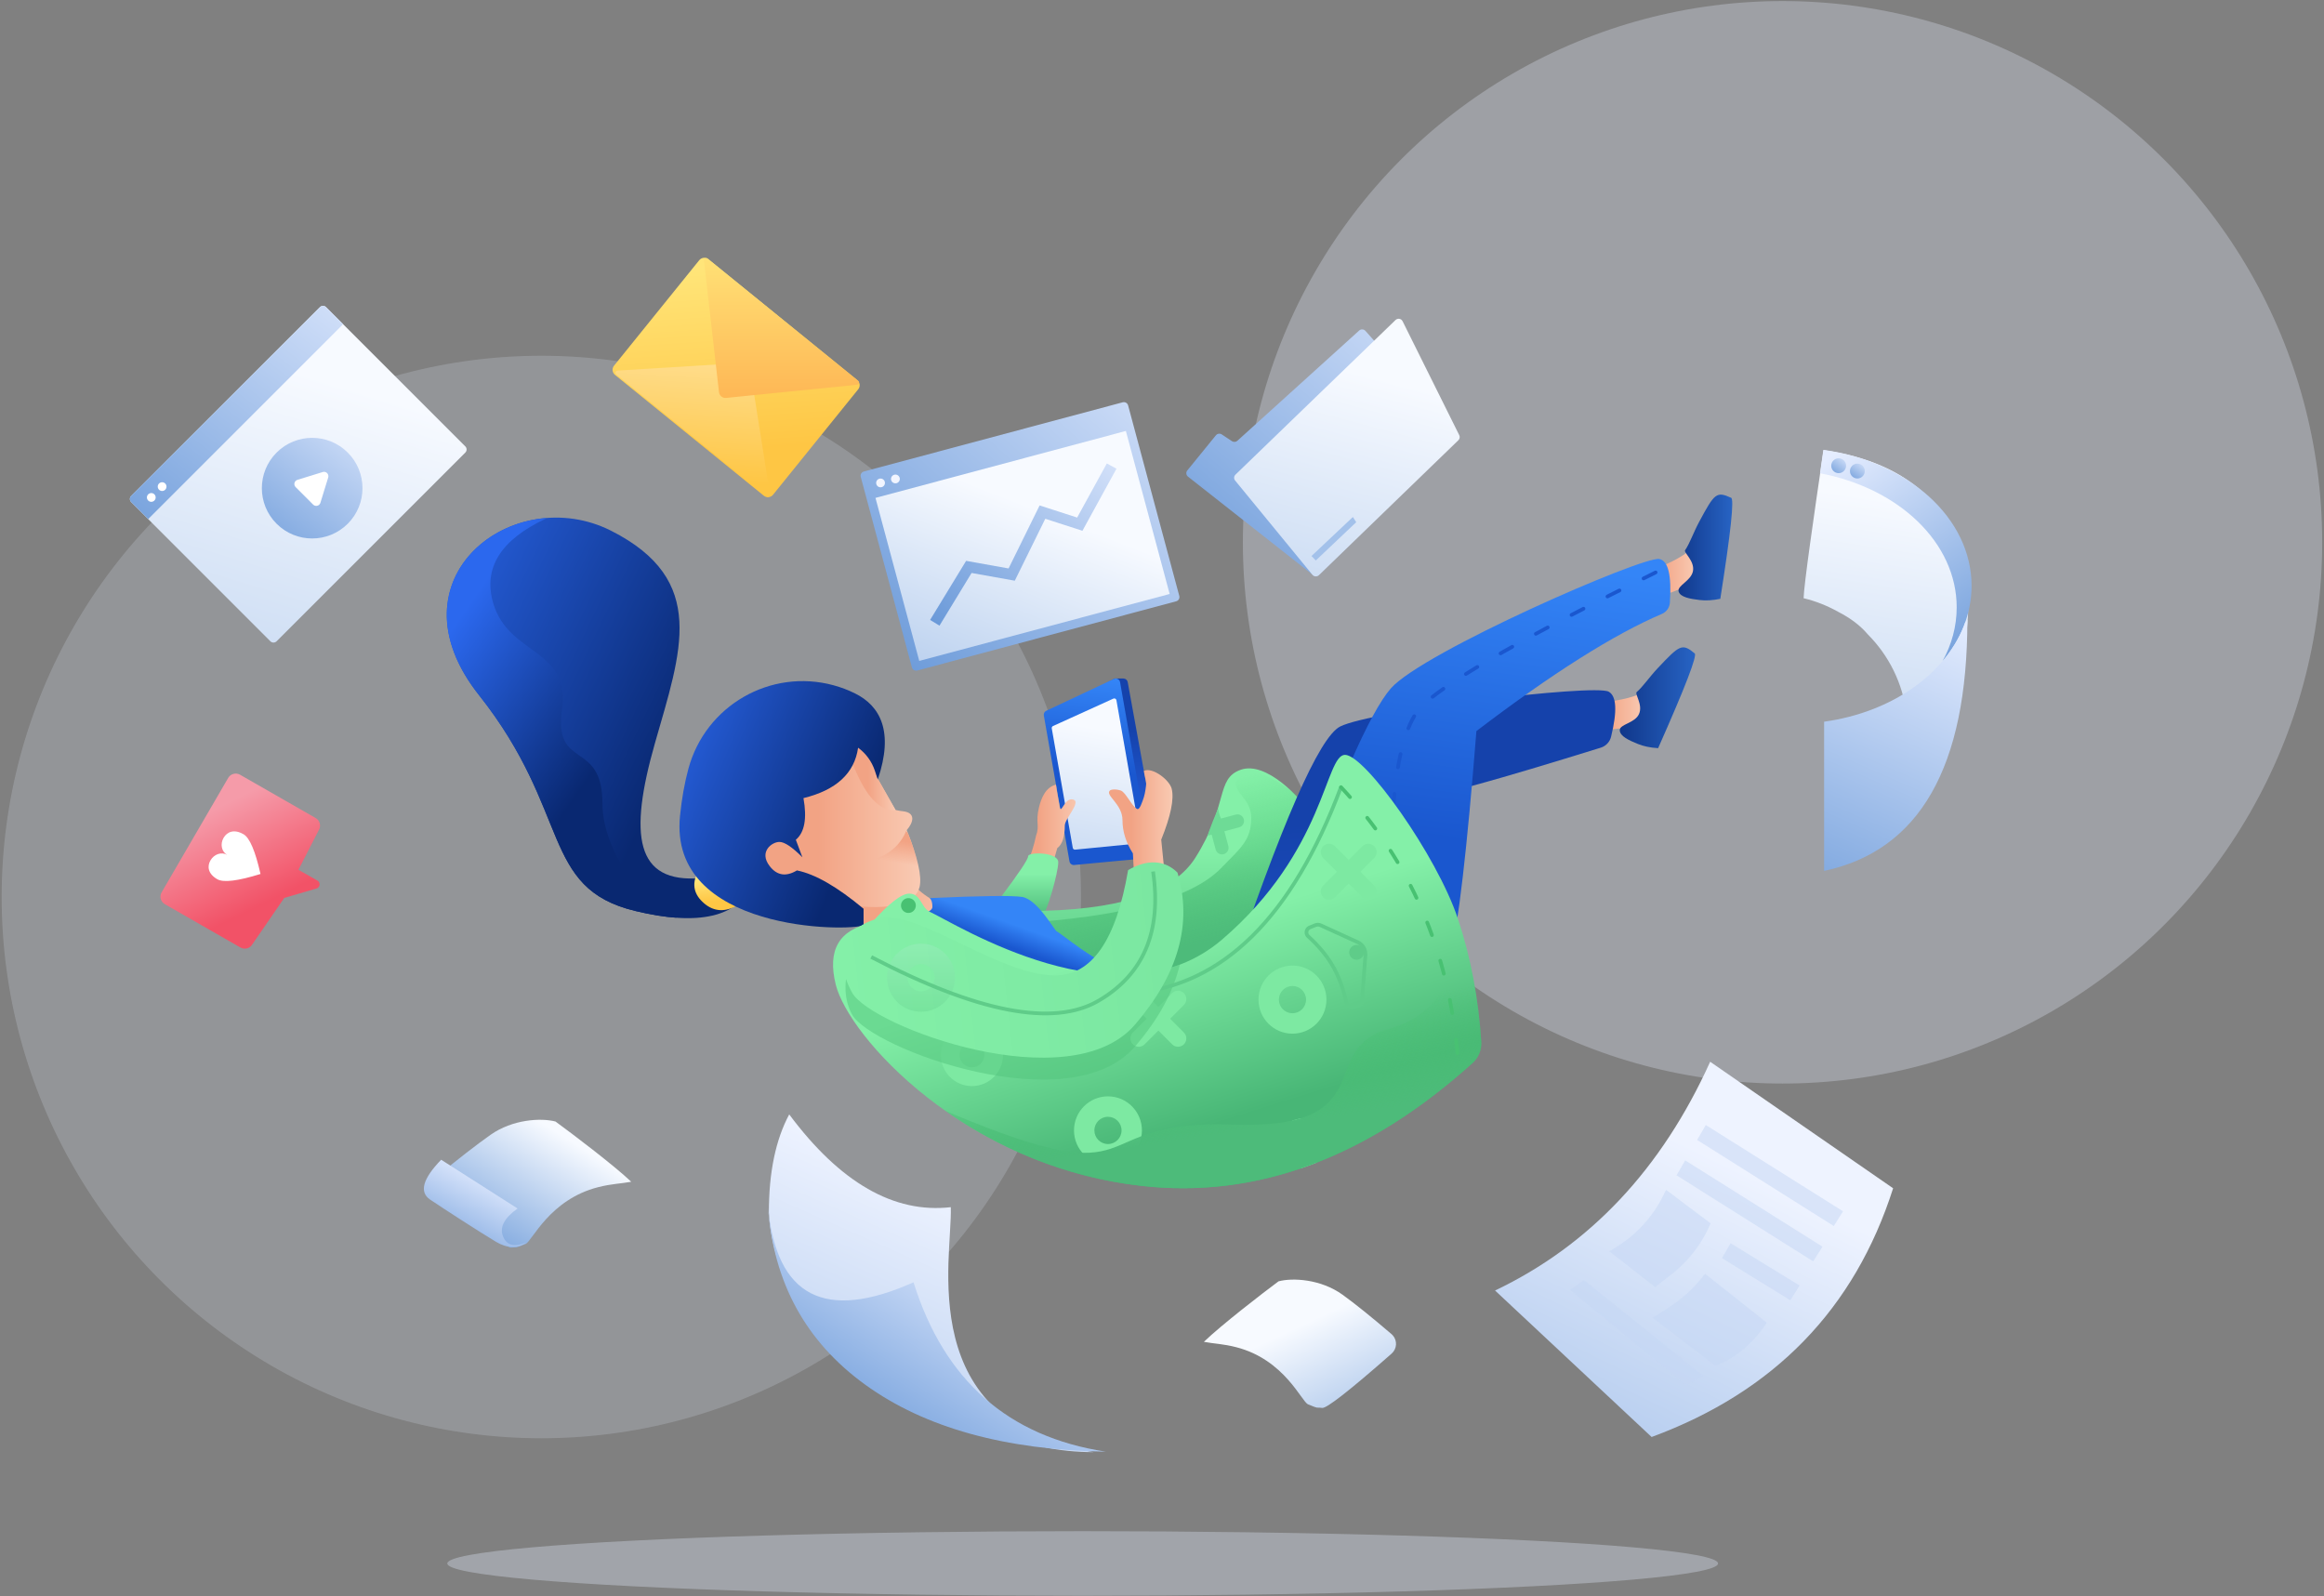 <?xml version="1.0" encoding="UTF-8"?>
<svg width="313px" height="215px" viewBox="0 0 313 215" version="1.1" xmlns="http://www.w3.org/2000/svg" xmlns:xlink="http://www.w3.org/1999/xlink">
    <rect x="0" y="0" width="313" height="215" fill="#808080" stroke="none"/>
    <!-- Generator: Sketch 59.1 (86144) - https://sketch.com -->
    <title>Illustration</title>
    <desc>Created with Sketch.</desc>
    <defs>
        <linearGradient x1="50%" y1="19.686%" x2="-33.812%" y2="294.476%" id="linearGradient-1">
            <stop stop-color="#F7FAFF" offset="0%"></stop>
            <stop stop-color="#6B9AD9" offset="100%"></stop>
        </linearGradient>
        <linearGradient x1="140.584%" y1="-6.483%" x2="25.163%" y2="143.48%" id="linearGradient-2">
            <stop stop-color="#E5EDFF" offset="0%"></stop>
            <stop stop-color="#6B9AD9" offset="100%"></stop>
        </linearGradient>
        <linearGradient x1="46.522%" y1="15.16%" x2="71.556%" y2="70.686%" id="linearGradient-3">
            <stop stop-color="#F59BA9" offset="0%"></stop>
            <stop stop-color="#F25267" offset="100%"></stop>
        </linearGradient>
        <linearGradient x1="69.094%" y1="17.741%" x2="0%" y2="93.493%" id="linearGradient-4">
            <stop stop-color="#F7FAFF" offset="0%"></stop>
            <stop stop-color="#6B9AD9" offset="100%"></stop>
        </linearGradient>
        <linearGradient x1="84.355%" y1="24.465%" x2="25.163%" y2="117.558%" id="linearGradient-5">
            <stop stop-color="#E5EDFF" offset="0%"></stop>
            <stop stop-color="#6B9AD9" offset="100%"></stop>
        </linearGradient>
        <linearGradient x1="50%" y1="36.472%" x2="-33.812%" y2="159.101%" id="linearGradient-6">
            <stop stop-color="#F7FAFF" offset="0%"></stop>
            <stop stop-color="#6B9AD9" offset="100%"></stop>
        </linearGradient>
        <linearGradient x1="50%" y1="23.058%" x2="-33.859%" y2="185.713%" id="linearGradient-7">
            <stop stop-color="#EEF3FF" offset="0%"></stop>
            <stop stop-color="#6B9AD9" offset="100%"></stop>
        </linearGradient>
        <linearGradient x1="50%" y1="19.686%" x2="-27.573%" y2="202.699%" id="linearGradient-8">
            <stop stop-color="#EEF3FF" offset="0%"></stop>
            <stop stop-color="#6B9AD9" offset="100%"></stop>
        </linearGradient>
        <linearGradient x1="84.355%" y1="31.501%" x2="25.163%" y2="98.942%" id="linearGradient-9">
            <stop stop-color="#E5EDFF" offset="0%"></stop>
            <stop stop-color="#6B9AD9" offset="100%"></stop>
        </linearGradient>
        <linearGradient x1="50%" y1="19.686%" x2="17.407%" y2="294.476%" id="linearGradient-10">
            <stop stop-color="#F7FAFF" offset="0%"></stop>
            <stop stop-color="#6B9AD9" offset="100%"></stop>
        </linearGradient>
        <linearGradient x1="33.018%" y1="-9.919%" x2="92.365%" y2="110.02%" id="linearGradient-11">
            <stop stop-color="#E5EDFF" offset="0%"></stop>
            <stop stop-color="#6B9AD9" offset="100%"></stop>
        </linearGradient>
        <linearGradient x1="140.229%" y1="-6.483%" x2="25.261%" y2="143.48%" id="linearGradient-12">
            <stop stop-color="#E5EDFF" offset="0%"></stop>
            <stop stop-color="#6B9AD9" offset="100%"></stop>
        </linearGradient>
        <linearGradient x1="79.498%" y1="-6.483%" x2="41.912%" y2="143.48%" id="linearGradient-13">
            <stop stop-color="#E5EDFF" offset="0%"></stop>
            <stop stop-color="#6B9AD9" offset="100%"></stop>
        </linearGradient>
        <linearGradient x1="50%" y1="3.057%" x2="55.252%" y2="79.712%" id="linearGradient-14">
            <stop stop-color="#FFE579" offset="0%"></stop>
            <stop stop-color="#FEC644" offset="100%"></stop>
        </linearGradient>
        <linearGradient x1="61.039%" y1="-64.998%" x2="50%" y2="87.588%" id="linearGradient-15">
            <stop stop-color="#FFEDBF" offset="0%"></stop>
            <stop stop-color="#FEC644" offset="100%"></stop>
        </linearGradient>
        <linearGradient x1="50%" y1="-10.877%" x2="50%" y2="100%" id="linearGradient-16">
            <stop stop-color="#FFE579" offset="0%"></stop>
            <stop stop-color="#FEB755" offset="100%"></stop>
        </linearGradient>
        <linearGradient x1="140.584%" y1="3.449%" x2="25.163%" y2="127.043%" id="linearGradient-17">
            <stop stop-color="#E5EDFF" offset="0%"></stop>
            <stop stop-color="#6B9AD9" offset="100%"></stop>
        </linearGradient>
        <linearGradient x1="50%" y1="19.686%" x2="-14.256%" y2="294.476%" id="linearGradient-18">
            <stop stop-color="#F7FAFF" offset="0%"></stop>
            <stop stop-color="#6B9AD9" offset="100%"></stop>
        </linearGradient>
        <linearGradient x1="50%" y1="27.773%" x2="51.779%" y2="103.623%" id="linearGradient-19">
            <stop stop-color="#1542AB" offset="0%"></stop>
            <stop stop-color="#2B68EE" offset="100%"></stop>
        </linearGradient>
        <linearGradient x1="53.494%" y1="0%" x2="50.678%" y2="50%" id="linearGradient-20">
            <stop stop-color="#3485F7" offset="0%"></stop>
            <stop stop-color="#1A57CF" offset="100%"></stop>
        </linearGradient>
        <linearGradient x1="50%" y1="19.686%" x2="20.694%" y2="294.476%" id="linearGradient-21">
            <stop stop-color="#F7FAFF" offset="0%"></stop>
            <stop stop-color="#6B9AD9" offset="100%"></stop>
        </linearGradient>
        <linearGradient x1="107.254%" y1="-120.462%" x2="38.27%" y2="-120.462%" id="linearGradient-22">
            <stop stop-color="#FAD0BA" offset="0%"></stop>
            <stop stop-color="#F2A384" offset="100%"></stop>
        </linearGradient>
        <linearGradient x1="50%" y1="32.119%" x2="50%" y2="100%" id="linearGradient-23">
            <stop stop-color="#84F0A8" offset="0%"></stop>
            <stop stop-color="#48B676" offset="100%"></stop>
        </linearGradient>
        <linearGradient x1="50%" y1="32.119%" x2="50%" y2="100%" id="linearGradient-24">
            <stop stop-color="#84F0A8" offset="0%"></stop>
            <stop stop-color="#48B676" offset="100%"></stop>
        </linearGradient>
        <linearGradient x1="50%" y1="9.594%" x2="60.668%" y2="52.891%" id="linearGradient-25">
            <stop stop-color="#46C36F" stop-opacity="0" offset="0%"></stop>
            <stop stop-color="#4DBB7A" offset="100%"></stop>
        </linearGradient>
        <linearGradient x1="107.254%" y1="-120.462%" x2="38.27%" y2="-120.462%" id="linearGradient-26">
            <stop stop-color="#FAD0BA" offset="0%"></stop>
            <stop stop-color="#F2A384" offset="100%"></stop>
        </linearGradient>
        <linearGradient x1="107.254%" y1="-120.462%" x2="38.27%" y2="-120.462%" id="linearGradient-27">
            <stop stop-color="#FAD0BA" offset="0%"></stop>
            <stop stop-color="#F2A384" offset="100%"></stop>
        </linearGradient>
        <linearGradient x1="107.254%" y1="-120.462%" x2="38.27%" y2="-120.462%" id="linearGradient-28">
            <stop stop-color="#FAD0BA" offset="0%"></stop>
            <stop stop-color="#F2A384" offset="100%"></stop>
        </linearGradient>
        <linearGradient x1="74.912%" y1="68.312%" x2="-1.58%" y2="23.909%" id="linearGradient-29">
            <stop stop-color="#092871" offset="0%"></stop>
            <stop stop-color="#2B68EE" offset="100%"></stop>
        </linearGradient>
        <linearGradient x1="50%" y1="14.728%" x2="55.252%" y2="72.325%" id="linearGradient-30">
            <stop stop-color="#FFE579" offset="0%"></stop>
            <stop stop-color="#FEC644" offset="100%"></stop>
        </linearGradient>
        <linearGradient x1="79.574%" y1="68.312%" x2="-11.231%" y2="23.909%" id="linearGradient-31">
            <stop stop-color="#092871" offset="0%"></stop>
            <stop stop-color="#2B68EE" offset="100%"></stop>
        </linearGradient>
        <linearGradient x1="64.088%" y1="68.312%" x2="20.832%" y2="23.909%" id="linearGradient-32">
            <stop stop-color="#092871" offset="0%"></stop>
            <stop stop-color="#2B68EE" offset="100%"></stop>
        </linearGradient>
        <linearGradient x1="86.23%" y1="41.55%" x2="92.496%" y2="14.979%" id="linearGradient-33">
            <stop stop-color="#F1A385" stop-opacity="0" offset="0%"></stop>
            <stop stop-color="#F2A384" offset="100%"></stop>
        </linearGradient>
        <linearGradient x1="60.731%" y1="38.05%" x2="52.081%" y2="50%" id="linearGradient-34">
            <stop stop-color="#3485F7" offset="0%"></stop>
            <stop stop-color="#1A57CF" offset="100%"></stop>
        </linearGradient>
        <linearGradient x1="107.254%" y1="-120.462%" x2="38.27%" y2="-120.462%" id="linearGradient-35">
            <stop stop-color="#FAD0BA" offset="0%"></stop>
            <stop stop-color="#F2A384" offset="100%"></stop>
        </linearGradient>
        <linearGradient x1="100%" y1="50%" x2="0%" y2="50%" id="linearGradient-36">
            <stop stop-color="#2865C6" offset="0%"></stop>
            <stop stop-color="#10378A" offset="100%"></stop>
        </linearGradient>
        <linearGradient x1="50%" y1="27.773%" x2="55.005%" y2="103.623%" id="linearGradient-37">
            <stop stop-color="#1542AB" offset="0%"></stop>
            <stop stop-color="#2B68EE" offset="100%"></stop>
        </linearGradient>
        <linearGradient x1="107.254%" y1="-120.462%" x2="38.27%" y2="-120.462%" id="linearGradient-38">
            <stop stop-color="#FAD0BA" offset="0%"></stop>
            <stop stop-color="#F2A384" offset="100%"></stop>
        </linearGradient>
        <linearGradient x1="56.058%" y1="0%" x2="51.175%" y2="50%" id="linearGradient-39">
            <stop stop-color="#3485F7" offset="0%"></stop>
            <stop stop-color="#1A57CF" offset="100%"></stop>
        </linearGradient>
        <linearGradient x1="100%" y1="50%" x2="0%" y2="50%" id="linearGradient-40">
            <stop stop-color="#2865C6" offset="0%"></stop>
            <stop stop-color="#10378A" offset="100%"></stop>
        </linearGradient>
        <linearGradient x1="50%" y1="42.008%" x2="67.286%" y2="79.489%" id="linearGradient-41">
            <stop stop-color="#84F0A8" offset="0%"></stop>
            <stop stop-color="#48B676" offset="100%"></stop>
        </linearGradient>
        <linearGradient x1="50%" y1="38.268%" x2="60.514%" y2="74.082%" id="linearGradient-42">
            <stop stop-color="#46C36F" stop-opacity="0" offset="0%"></stop>
            <stop stop-color="#4DBB7A" offset="100%"></stop>
        </linearGradient>
        <linearGradient x1="107.254%" y1="-120.462%" x2="38.27%" y2="-120.462%" id="linearGradient-43">
            <stop stop-color="#FAD0BA" offset="0%"></stop>
            <stop stop-color="#F2A384" offset="100%"></stop>
        </linearGradient>
        <linearGradient x1="93.673%" y1="46.682%" x2="1.757%" y2="53.42%" id="linearGradient-44">
            <stop stop-color="#7BE7A1" offset="0%"></stop>
            <stop stop-color="#84F0A8" offset="100%"></stop>
        </linearGradient>
        <linearGradient x1="50%" y1="0%" x2="50%" y2="100%" id="linearGradient-45">
            <stop stop-color="#A0ECC3" offset="0%"></stop>
            <stop stop-color="#67D490" offset="100%"></stop>
        </linearGradient>
        <linearGradient x1="140.584%" y1="9.934%" x2="25.163%" y2="116.309%" id="linearGradient-46">
            <stop stop-color="#E5EDFF" offset="0%"></stop>
            <stop stop-color="#6B9AD9" offset="100%"></stop>
        </linearGradient>
        <linearGradient x1="50%" y1="31.474%" x2="-33.812%" y2="199.412%" id="linearGradient-47">
            <stop stop-color="#F7FAFF" offset="0%"></stop>
            <stop stop-color="#6B9AD9" offset="100%"></stop>
        </linearGradient>
        <linearGradient x1="140.584%" y1="7.21%" x2="25.163%" y2="120.818%" id="linearGradient-48">
            <stop stop-color="#E5EDFF" offset="0%"></stop>
            <stop stop-color="#6B9AD9" offset="100%"></stop>
        </linearGradient>
    </defs>
    <g id="Desktop" stroke="none" stroke-width="1" fill="none" fill-rule="evenodd">
        <g id="48---Design-Styleguide" transform="translate(-565, -2721)">
            <g id="#Illustration" transform="translate(473, 1790)">
                <g id="Item" transform="translate(0, 884)">
                    <g id="Illustration" transform="translate(92, 47)">
                        <g id="Background" fill="#E2EBFC">
                            <ellipse opacity="0.3" cx="240.075" cy="73.044" rx="72.683" ry="72.902"></ellipse>
                            <ellipse opacity="0.2" cx="72.906" cy="120.82" rx="72.683" ry="72.902"></ellipse>
                        </g>
                        <g id="Shadow" transform="translate(60.168, 206.238)" fill="#E2EBFC" opacity="0.34">
                            <ellipse cx="85.65" cy="4.349" rx="85.574" ry="4.349"></ellipse>
                        </g>
                        <g id="Video" transform="translate(17.398, 40.958)" fill-rule="nonzero">
                            <path d="M0.269,25.835 L25.687,0.417 C25.917,0.187 26.291,0.187 26.521,0.417 L45.272,19.168 C45.502,19.398 45.502,19.771 45.272,20.001 L19.854,45.419 C19.624,45.649 19.25,45.649 19.02,45.419 L0.269,26.668 C0.039,26.438 0.039,26.065 0.269,25.835 Z" id="Video-bas" fill="url(#linearGradient-1)"></path>
                            <path d="M29.437,29.585 C26.791,32.231 22.5,32.231 19.854,29.585 C17.207,26.938 17.207,22.647 19.854,20.001 C22.5,17.354 26.791,17.354 29.437,20.001 C32.084,22.647 32.084,26.938 29.437,29.585 Z" id="Video-bas" fill="url(#linearGradient-2)"></path>
                            <path d="M22.663,23.671 L26.068,22.621 C26.379,22.525 26.709,22.7 26.805,23.011 C26.84,23.124 26.84,23.245 26.805,23.358 L25.755,26.763 C25.659,27.074 25.329,27.248 25.018,27.152 C24.926,27.124 24.843,27.074 24.775,27.006 L22.42,24.651 C22.19,24.421 22.19,24.048 22.42,23.818 C22.488,23.75 22.572,23.7 22.663,23.671 Z" id="Video-bas" fill="#FFFFFF"></path>
                            <path d="M0.269,25.835 L25.687,0.417 C25.917,0.187 26.291,0.187 26.521,0.417 L28.812,2.708 L2.561,28.96 L0.269,26.668 C0.039,26.438 0.039,26.065 0.269,25.835 Z" id="Video-bas" fill="url(#linearGradient-2)"></path>
                            <path d="M3.395,26.46 C3.164,26.69 2.791,26.69 2.561,26.46 C2.331,26.229 2.331,25.856 2.561,25.626 C2.791,25.396 3.164,25.396 3.395,25.626 C3.625,25.856 3.625,26.229 3.395,26.46 Z" id="Video-bas" fill="#FFFFFF"></path>
                            <path d="M4.853,25.001 C4.623,25.231 4.25,25.231 4.02,25.001 C3.789,24.771 3.789,24.398 4.02,24.168 C4.25,23.938 4.623,23.938 4.853,24.168 C5.083,24.398 5.083,24.771 4.853,25.001 Z" id="Video-bas" fill="#FFFFFF"></path>
                        </g>
                        <g id="Like" transform="translate(21.385, 104.025)" fill-rule="nonzero">
                            <path d="M9.347,0.754 C9.672,0.196 10.391,0.005 10.953,0.327 L21.133,6.162 C21.695,6.484 21.888,7.198 21.564,7.756 L18.809,13.128 L21.367,14.582 C21.506,14.662 21.607,14.795 21.644,14.951 C21.72,15.264 21.526,15.579 21.21,15.655 L16.898,16.921 L12.6,23.168 C12.275,23.726 11.557,23.917 10.994,23.595 L0.814,17.76 C0.252,17.438 0.059,16.724 0.384,16.166 L9.347,0.754 Z" id="like-base" fill="url(#linearGradient-3)"></path>
                            <path d="M9.197,11.111 C8.451,10.684 8.241,9.658 8.728,8.821 C9.215,7.984 10.168,7.625 11.41,8.337 C12.239,8.812 13.002,10.597 13.7,13.692 C10.651,14.639 8.712,14.876 7.884,14.401 C6.641,13.689 6.477,12.69 6.964,11.853 C7.451,11.016 8.451,10.684 9.197,11.111 Z" id="like-base" fill="#FFFFFF"></path>
                        </g>
                        <g id="Papper" transform="translate(56.906, 150.782)" fill-rule="nonzero">
                            <path d="M2.127,7.527 C4.828,5.295 7.169,3.477 9.151,2.075 C12.123,-0.029 15.981,-0.232 17.91,0.279 C20.083,1.86 25.766,6.168 28.109,8.39 C26.727,8.652 25.5,8.652 23.668,9.116 C17.082,10.787 14.755,16.417 13.876,16.773 C12.235,17.436 12.929,17.131 11.939,17.258 C11.278,17.343 8.008,14.099 2.127,7.527 Z" id="Papper-base" fill="url(#linearGradient-4)"></path>
                            <path d="M2.511,5.425 C0.024,7.992 -0.471,9.783 1.026,10.796 C2.637,11.886 7.609,15.112 9.901,16.483 C11.382,17.369 12.748,17.4 14,16.575 C12.367,17.239 11.312,16.958 10.836,15.732 C10.36,14.507 11.016,13.261 12.803,11.994 L2.511,5.425 Z" id="Papper-base" fill="url(#linearGradient-5)"></path>
                        </g>
                        <g id="Papper" transform="translate(175.115, 181.167) scale(-1, 1) rotate(-360) translate(-175.115, -181.167) translate(162.115, 172.167)" fill="url(#linearGradient-6)" fill-rule="nonzero">
                            <path d="M0.709,7.521 C3.443,5.185 5.638,3.419 7.295,2.224 C10.223,0.112 14.025,-0.092 15.925,0.421 C18.067,2.009 23.666,6.334 25.974,8.566 C24.613,8.828 23.404,8.828 21.598,9.295 C15.109,10.972 12.817,16.626 11.95,16.983 C10.333,17.649 11.018,17.343 10.042,17.47 C9.442,17.548 6.325,15.109 0.69,10.153 C-0.038,9.513 -0.105,8.409 0.539,7.687 C0.592,7.628 0.648,7.572 0.709,7.521 Z" id="Papper-base"></path>
                        </g>
                        <g id="File" transform="translate(201.163, 142.808)" fill-rule="nonzero">
                            <path d="M53.806,17.242 L29.164,0.201 C22.629,14.646 12.972,24.916 0.194,31.014 L21.28,50.744 C37.777,44.663 48.619,33.495 53.806,17.242 Z" id="File-base" fill="url(#linearGradient-7)"></path>
                            <polygon id="File-base" fill="#C5D7F3" style="mix-blend-mode: multiply;" opacity="0.517" points="12.177 29.625 10.255 30.911 25.928 43.782 28.274 42.535"></polygon>
                            <polygon id="File-base" fill="#C5D7F3" style="mix-blend-mode: multiply;" opacity="0.517" points="28.577 8.723 47.067 20.346 45.814 22.328 27.407 10.734"></polygon>
                            <polygon id="File-base" fill="#C5D7F3" style="mix-blend-mode: multiply;" opacity="0.517" points="25.803 13.486 44.293 25.109 43.04 27.091 24.633 15.497"></polygon>
                            <polygon id="File-base" fill="#C5D7F3" style="mix-blend-mode: multiply;" opacity="0.517" points="31.918 24.641 41.21 30.345 39.957 32.327 30.748 26.651"></polygon>
                            <path d="M23.222,17.456 L29.228,21.967 C29.07,22.348 28.864,22.782 28.61,23.268 C27.45,25.489 25.813,27.428 23.816,28.944 C23.003,29.561 22.319,30.099 21.765,30.558 L15.586,25.732 C15.887,25.553 16.222,25.349 16.589,25.121 C19.163,23.519 21.263,21.258 22.67,18.573 C22.882,18.17 23.065,17.797 23.222,17.456 Z" id="File-base" fill="#C5D7F3" style="mix-blend-mode: multiply;" opacity="0.517"></path>
                            <path d="M28.477,28.754 L36.8,35.351 C35.841,36.78 34.77,37.988 33.587,38.974 C32.404,39.96 31.156,40.684 29.846,41.146 L21.404,34.676 C23.183,33.626 24.587,32.665 25.617,31.794 C26.647,30.923 27.6,29.91 28.477,28.754 Z" id="File-base" fill="#C5D7F3" style="mix-blend-mode: multiply;" opacity="0.517"></path>
                        </g>
                        <g id="Papper" transform="translate(103.3, 150.057)" fill-rule="nonzero">
                            <path d="M0.252,13.259 C0.252,7.857 1.166,3.452 2.993,0.044 C9.851,9.247 17.105,13.412 24.755,12.541 C24.99,19.432 19.67,41.538 44.002,45.533 C39.245,45.533 34.979,44.605 31.207,42.75 C19.163,37.605 11.09,32.927 6.989,28.713 C2.888,24.5 0.642,19.348 0.252,13.259 Z" id="Papper-base" fill="url(#linearGradient-8)"></path>
                            <path d="M0.146,12.553 C1.29,24.613 7.821,27.981 19.737,22.657 C23.857,35.859 32.491,43.464 45.64,45.471 C32.034,45.247 21.231,42.24 13.229,36.45 C5.227,30.661 0.867,22.695 0.146,12.553 Z" id="Papper-base" fill="url(#linearGradient-9)"></path>
                        </g>
                        <g id="Window-Tab" transform="translate(242.846, 60.53)">
                            <path d="M13.926,35.65 C13.425,31.481 11.527,27.743 8.716,24.919 C7.73,23.752 6.402,22.73 4.705,21.868 C3.267,21.06 1.71,20.44 0.066,20.043 C0.122,18.168 1.413,9.164 2.753,0.1 C27.285,3.571 22.423,26.698 20.582,30.229 C19.757,31.813 17.538,33.62 13.926,35.65 L13.926,35.65 Z" id="Window-base" fill="url(#linearGradient-10)" fill-rule="nonzero"></path>
                            <path d="M2.729,0.066 C14.07,1.594 22.688,9.211 22.688,18.378 C22.688,22.118 21.254,25.6 18.785,28.516 C20.008,26.291 20.684,23.845 20.684,21.277 C20.684,12.533 12.842,5.199 2.276,3.215 L2.729,0.066 Z" id="Window-base" fill="url(#linearGradient-11)"></path>
                            <ellipse id="Window-base" fill="url(#linearGradient-12)" fill-rule="nonzero" cx="4.789" cy="2.2" rx="1" ry="1"></ellipse>
                            <ellipse id="Window-base" fill="url(#linearGradient-12)" fill-rule="nonzero" cx="7.308" cy="2.917" rx="1" ry="1"></ellipse>
                            <path d="M2.828,36.676 C12.02,35.407 19.407,30.135 21.837,23.288 C22.019,23.075 22.118,22.959 22.122,22.963 C22.122,42.765 15.691,54.035 2.828,56.773 L2.828,36.676 L2.828,36.676 Z" id="Window-base" fill="url(#linearGradient-13)" fill-rule="nonzero"></path>
                        </g>
                        <g id="message" transform="translate(82.278, 34.433)" fill-rule="nonzero">
                            <path d="M13.133,0.485 L33.179,16.76 C33.556,17.067 33.614,17.622 33.309,18 L21.834,32.208 C21.528,32.586 20.974,32.644 20.597,32.338 L0.551,16.063 C0.174,15.756 0.115,15.201 0.421,14.823 L11.896,0.615 C12.201,0.237 12.755,0.179 13.133,0.485 Z" id="message-base" fill="url(#linearGradient-14)"></path>
                            <path d="M0.717,16.006 C0.653,15.954 0.614,15.877 0.609,15.795 C0.599,15.633 0.722,15.494 0.884,15.484 L17.816,14.449 C18.268,14.421 18.667,14.742 18.738,15.191 L21.424,32.158 C21.437,32.241 21.415,32.325 21.363,32.389 C21.261,32.516 21.076,32.535 20.95,32.433 L0.717,16.006 Z" id="message-base" fill="url(#linearGradient-15)"></path>
                            <path d="M13.007,0.383 L33.308,16.866 C33.434,16.968 33.454,17.153 33.352,17.279 C33.303,17.34 33.231,17.379 33.153,17.387 L15.519,19.162 C15.04,19.211 14.612,18.865 14.557,18.386 L12.531,0.644 C12.512,0.483 12.628,0.338 12.789,0.319 C12.867,0.31 12.945,0.333 13.007,0.383 Z" id="message-base" fill="url(#linearGradient-16)"></path>
                        </g>
                        <g id="Folder" transform="translate(159.481, 42.77)" fill-rule="nonzero">
                            <path d="M0.516,21.426 C0.515,21.425 0.514,21.425 0.514,21.424 C0.259,21.221 0.218,20.852 0.423,20.6 L4.278,15.862 C4.471,15.625 4.815,15.574 5.07,15.743 L6.441,16.652 C6.668,16.803 6.97,16.781 7.171,16.598 L23.572,1.751 C23.575,1.749 23.578,1.746 23.581,1.743 C23.827,1.53 24.202,1.554 24.418,1.797 L36.735,15.681 C36.942,15.914 36.929,16.266 36.707,16.484 L18.152,34.646 C17.938,34.854 17.601,34.873 17.366,34.688 L0.516,21.426 Z" id="Folder-base" fill="url(#linearGradient-17)"></path>
                            <path d="M17.279,34.649 L6.865,21.951 C6.672,21.716 6.692,21.375 6.911,21.163 L28.474,0.332 C28.708,0.106 29.083,0.11 29.312,0.342 C29.356,0.386 29.392,0.437 29.42,0.492 L37.055,15.846 C37.168,16.073 37.121,16.346 36.938,16.523 L18.154,34.699 C17.92,34.925 17.545,34.921 17.316,34.69 C17.303,34.677 17.291,34.663 17.279,34.649 Z" id="Folder-base" fill="url(#linearGradient-18)"></path>
                            <polygon id="Folder-base" fill="#A3C1EA" points="17.729 32.724 17.154 32.119 22.726 26.866 23.178 27.565"></polygon>
                        </g>
                        <g id="Girl" transform="translate(59.805, 66.33)">
                            <g id="Ipad" transform="translate(80.632, 24.791)" fill-rule="nonzero">
                                <path d="M1.625,4.6 L9.704,0.27 L10.867,0.27 C11.152,0.27 11.395,0.474 11.446,0.754 L15.629,23.745 C15.688,24.066 15.476,24.373 15.156,24.432 C15.129,24.437 15.101,24.44 15.074,24.441 L5.386,24.827 C5.093,24.839 4.836,24.633 4.783,24.343 L1.323,5.226 C1.278,4.974 1.4,4.721 1.625,4.6 Z" id="Ipad-base" fill="url(#linearGradient-19)"></path>
                                <path d="M0.478,4.611 L9.585,0.327 C9.88,0.189 10.23,0.316 10.368,0.611 C10.39,0.658 10.406,0.708 10.415,0.759 L14.463,23.784 C14.519,24.105 14.306,24.411 13.986,24.467 C13.97,24.47 13.954,24.472 13.938,24.474 L4.238,25.387 C3.933,25.416 3.657,25.205 3.603,24.902 L0.148,5.248 C0.102,4.985 0.237,4.724 0.478,4.611 Z" id="Ipad-base" fill="url(#linearGradient-20)"></path>
                                <path d="M1.385,6.669 L9.514,2.977 C9.662,2.91 9.836,2.976 9.903,3.124 C9.913,3.147 9.92,3.17 9.925,3.195 L13.253,22.126 C13.282,22.287 13.175,22.44 13.015,22.468 C13.007,22.47 13,22.471 12.992,22.471 L4.364,23.321 C4.211,23.336 4.072,23.23 4.045,23.078 L1.216,6.989 C1.193,6.857 1.262,6.725 1.385,6.669 Z" id="Ipad-base" fill="url(#linearGradient-21)"></path>
                            </g>
                            <g id="Hand" transform="translate(74.452, 39.252)" fill-rule="nonzero">
                                <path d="M6.12,15.672 L1.913,15.122 C3.658,12.135 4.779,9.425 5.276,6.991 C5.806,5.554 5.169,5.226 5.68,3.136 C5.967,1.967 6.544,0.459 7.963,0.102 C8.137,1.372 8.305,2.105 8.48,3.136 C8.656,4.167 9.117,1.803 10.274,2.105 C11.431,2.407 9.152,4.658 9.152,5.613 C9.152,7.139 8.814,8.152 8.137,8.653 L6.12,15.672 Z" fill="url(#linearGradient-22)"></path>
                                <path d="M0.507,15.294 C2.975,12.016 4.209,10.169 4.209,9.754 C4.209,9.13 8.272,9.172 8.272,10.552 C8.272,11.933 6.72,17.552 5.979,18.027 C5.485,18.343 3.505,18.496 0.037,18.486 L0.507,15.294 Z" id="Path-23" fill="url(#linearGradient-23)"></path>
                            </g>
                            <g id="Jacket" transform="translate(76.806, 36.891)" fill-rule="nonzero">
                                <path d="M1.768,19.487 C13.828,19.477 21.364,17.088 24.376,12.319 C28.895,5.165 27.077,1.667 30.494,0.459 C33.912,-0.75 38.677,4.28 40.123,6.752 C41.087,8.4 43.381,18.084 47.005,35.804 L5.207,30.444 L1.768,19.487 Z" fill="url(#linearGradient-24)"></path>
                                <path d="M28.29,8.745 L28.824,10.744 C28.95,11.217 28.67,11.703 28.199,11.829 C27.727,11.956 27.242,11.676 27.116,11.203 L26.582,9.204 C26.36,9.24 26.193,9.285 26.081,9.339 C25.856,9.447 27.47,5.556 27.47,5.677 C27.47,6.024 27.591,6.475 27.832,7.032 L29.825,6.497 C30.296,6.37 30.781,6.651 30.907,7.124 C31.034,7.597 30.754,8.083 30.282,8.21 L28.29,8.745 Z" id="Texture" fill="#6EDB96"></path>
                                <path d="M0.093,21.173 C14.599,20.298 23.847,17.812 27.837,13.716 C30.511,10.971 31.9,9.946 31.913,6.931 C31.927,3.916 28.337,3.031 30.511,1.307 C33.819,-1.315 43.468,8.399 44.402,9.998 C45.366,11.646 46.234,23.199 47.005,44.658 L5.207,39.298 L0.093,21.173 Z" id="Shadow" fill="url(#linearGradient-25)"></path>
                            </g>
                            <g id="Head" transform="translate(0.147, 3.246)">
                                <path d="M66.027,51.808 C64.022,50.847 62.367,49.143 61.06,46.696 C55.426,43.255 52.435,44.07 52.087,49.138 C52.754,51.704 56.118,55.651 62.179,60.979 L62.828,61.386 L69.556,55.085 L66.027,51.808 Z" id="Neck" fill="url(#linearGradient-26)"></path>
                                <path d="M60.658,39.52 C60.982,39.601 61.313,39.659 61.651,39.694 C63.439,39.883 63.06,41.219 62.17,42.234 C63.656,45.946 64.232,48.497 63.898,49.888 C63.387,52.01 60.177,53.254 53.702,52.248 L47.409,47.694 C46.051,49.029 44.738,48.749 43.469,46.853 C41.565,44.009 43.821,42.957 45.122,43.185 C46.658,41.179 46.624,38.859 45.018,36.225 C48.289,35.968 50.739,35.401 52.369,34.523 C53.998,33.645 55.062,32.48 55.56,31.029 C56.922,31.882 57.841,33.339 58.315,35.4 L60.658,39.52 Z" id="Path" fill="url(#linearGradient-27)"></path>
                                <path d="M54.617,32.725 C55.034,32.212 55.348,31.646 55.56,31.029 C56.922,31.882 57.841,33.339 58.315,35.4 L60.658,39.52 C60.695,39.529 60.731,39.538 60.768,39.546 C58.806,39.744 57.04,38.12 55.471,34.677 C55.147,33.966 54.862,33.315 54.617,32.725 L54.617,32.725 Z" id="Path" fill="url(#linearGradient-28)"></path>
                                <path d="M34.43,48.696 C25.602,49.433 24.719,42.941 28.25,30.545 C31.782,18.15 35.46,8.559 22.365,1.918 C9.27,-4.722 -7.945,8.264 4.561,24.053 C17.068,39.842 12.801,50.024 25.602,53.123 C34.136,55.188 39.433,53.959 41.493,49.433 C38.626,50.774 36.272,50.528 34.43,48.696 Z" id="Hair" fill="url(#linearGradient-29)"></path>
                                <path d="M33.989,47.958 C33.204,49.532 33.498,50.909 34.872,52.09 C36.245,53.27 37.814,53.319 39.58,52.237 L33.989,47.958 Z" id="Hairbands" fill="url(#linearGradient-30)"></path>
                                <path d="M55.618,31.136 C55.128,34.579 52.675,36.841 48.261,37.924 C48.752,40.678 48.408,42.547 47.231,43.531 L48.114,45.892 C46.741,44.515 45.711,43.826 45.024,43.826 C43.994,43.826 42.229,45.154 43.7,47.072 C44.681,48.351 45.907,48.548 47.378,47.663 C49.831,48.155 52.822,49.876 56.354,52.827 L56.354,55.041 C54.441,55.926 30.016,55.965 31.635,40.285 C31.873,37.972 32.249,35.868 32.761,33.972 L32.761,33.972 C35.063,25.451 43.817,20.416 52.314,22.725 C53.314,22.997 54.285,23.365 55.213,23.826 C58.602,25.508 60.465,28.954 58.267,35.415 L57.869,34.22 C57.458,32.982 56.671,31.903 55.618,31.136 L55.618,31.136 Z" id="Hair" fill="url(#linearGradient-31)"></path>
                                <path d="M31.192,54.041 C29.516,53.925 27.652,53.619 25.602,53.123 C12.801,50.024 17.068,39.842 4.561,24.053 C-5.21,11.716 3.162,1.091 13.537,0.202 L13.537,0.295 C7.455,3.148 5.101,6.935 6.474,11.657 C8.534,18.74 16.921,17.708 15.744,25.971 C14.567,34.235 21.188,29.955 21.188,38.661 C21.188,44.381 25.761,51.502 31.192,54.041 L31.192,54.041 Z" id="Path" fill="url(#linearGradient-32)"></path>
                                <path d="M49.6,49.28 C50.333,47.793 51.653,47.008 53.558,46.925 C58.07,46.728 60.915,45.203 62.092,42.35 C62.181,42.47 62.268,42.585 62.353,42.697 C63.703,46.159 64.218,48.556 63.898,49.888 C63.387,52.01 60.177,53.254 53.702,52.248 L49.6,49.28 L49.6,49.28 Z" id="Path" fill="url(#linearGradient-33)"></path>
                            </g>
                            <g id="Body" transform="translate(62.681, 54.303)" fill="url(#linearGradient-34)" fill-rule="nonzero">
                                <path d="M0.093,2.823 C2.092,2.514 3.091,2.076 3.091,1.509 C3.091,0.941 2.971,0.55 2.73,0.335 C9.606,0.02 13.75,-0.033 15.16,0.176 C17.276,0.49 19.61,4.828 19.851,4.828 C20.093,4.828 25.811,9.639 28.114,9.639 C29.65,9.639 32.398,10.493 36.36,12.2 L30.436,17.781 L6.051,14.547 L0.093,2.823 Z"></path>
                            </g>
                            <g id="foot" transform="translate(100.348, 0)">
                                <path d="M54.456,31.942 C54.097,31.699 52.646,28.845 55.401,28.38 C58.155,27.916 58.802,27.796 59.863,27.456 C60.571,27.229 61.086,26.857 61.409,26.34 L61.041,30.109 L58.925,31.684 C56.184,32.018 54.695,32.104 54.456,31.942 Z" id="leg" fill="url(#linearGradient-35)" fill-rule="nonzero"></path>
                                <path d="M57.999,32.017 C57.997,31.199 60.039,31.086 60.593,29.837 C61.148,28.589 59.983,27.138 60.277,26.887 C61.136,26.152 61.954,24.895 63.139,23.639 C66.055,20.548 66.397,20.275 68.075,21.663 C68.5,21.853 66.864,26.112 63.167,34.441 C62.128,34.38 61.216,34.191 60.433,33.873 C59.257,33.395 58.002,32.834 57.999,32.017 Z" id="Shoes" fill="url(#linearGradient-36)" fill-rule="nonzero"></path>
                                <path d="M20.346,31.522 C24.593,29.382 54.55,25.752 56.509,26.835 C57.566,27.42 57.674,29.439 56.832,32.893 C56.661,33.599 56.132,34.162 55.44,34.377 C41.089,38.827 33.682,40.868 33.219,40.501 C32.505,39.935 21.849,71.565 18.38,77.002 C14.912,82.44 10.599,90.516 3.346,80.244 C-1.489,73.396 -0.917,68.809 5.061,66.483 C12.42,44.603 17.515,32.949 20.346,31.522 Z" id="Pants" fill="url(#linearGradient-37)" fill-rule="nonzero"></path>
                                <path d="M62.481,14.174 C62.072,14.032 59.934,11.651 62.474,10.488 C65.015,9.324 65.609,9.041 66.546,8.437 C67.171,8.034 67.573,7.541 67.751,6.958 L68.368,10.694 L66.731,12.764 C64.17,13.798 62.754,14.268 62.481,14.174 Z" id="leg" fill="url(#linearGradient-38)" fill-rule="nonzero"></path>
                                <path d="M27.166,26.392 C31.435,21.504 61.128,8.539 63.326,8.962 C64.522,9.193 64.996,11.153 64.749,14.842 C64.705,15.508 64.291,16.092 63.68,16.353 C57.209,19.117 48.88,24.378 38.693,32.138 C37.424,48.174 36.248,58.274 35.166,62.438 C33.542,68.684 27.685,85.664 17.622,78.143 C10.914,73.128 9.637,66.073 13.793,56.978 C19.862,39.846 24.32,29.651 27.166,26.392 Z" id="Pants" fill="url(#linearGradient-39)" fill-rule="nonzero"></path>
                                <path d="M62.828,10.772 C45.858,19.134 35.46,25.036 31.635,28.48 C27.809,31.923 26.485,43.187 27.662,62.271" id="Texture" stroke="#1A57CF" stroke-width="0.5" stroke-linecap="round" stroke-linejoin="round" stroke-dasharray="1.812,3.625"></path>
                                <path d="M65.923,13.326 C65.709,12.537 67.653,11.898 67.866,10.548 C68.08,9.198 66.58,8.098 66.799,7.78 C67.44,6.847 67.905,5.421 68.725,3.899 C70.744,0.157 71.005,-0.195 72.983,0.71 C73.443,0.783 72.962,5.322 71.54,14.326 C70.521,14.538 69.591,14.591 68.752,14.487 C67.493,14.331 66.137,14.115 65.923,13.326 Z" id="Shoes" fill="url(#linearGradient-40)" fill-rule="nonzero"></path>
                            </g>
                            <g id="Jacket" transform="translate(52.381, 35.12)">
                                <path d="M5.159,22.893 C7.515,20.24 9.221,18.914 10.279,18.914 C11.864,18.914 11.864,20.824 13.045,21.364 C16.555,22.967 38.513,37.013 52.416,25.091 C66.318,13.169 66.265,0.222 68.961,0.222 C71.656,0.222 81.315,13.742 84.163,22.282 C85.894,27.474 86.944,33.003 87.312,38.87 C87.38,39.951 86.95,41.004 86.146,41.728 C71.964,54.488 57.129,60.007 41.64,58.287 C17.721,55.631 2.128,38.165 0.378,31.185 C-0.788,26.532 0.805,23.768 5.159,22.893 Z" id="Jacket-base" fill="url(#linearGradient-41)" fill-rule="nonzero"></path>
                                <path d="M65.157,55.143 C64.454,55.417 63.749,55.674 63.043,55.916 L62.871,55.274 L60.344,55.953 C59.746,56.114 59.131,55.758 58.971,55.158 C58.811,54.558 59.166,53.942 59.764,53.781 L62.291,53.102 L61.614,50.568 C61.503,50.156 61.637,49.736 61.925,49.461 C62.29,49.376 62.634,49.283 62.959,49.183 C63.345,49.277 63.67,49.574 63.78,49.986 L64.457,52.52 L66.984,51.841 C67.582,51.68 68.197,52.036 68.357,52.636 C68.517,53.236 68.162,53.852 67.564,54.013 L65.037,54.692 L65.157,55.143 Z M18.713,44.836 C16.4,44.836 14.525,42.955 14.525,40.636 C14.525,38.317 16.4,36.437 18.713,36.437 C21.025,36.437 22.9,38.317 22.9,40.636 C22.9,42.955 21.025,44.836 18.713,44.836 Z M18.713,42.316 C19.638,42.316 20.388,41.564 20.388,40.636 C20.388,39.708 19.638,38.956 18.713,38.956 C17.788,38.956 17.038,39.708 17.038,40.636 C17.038,41.564 17.788,42.316 18.713,42.316 Z M45.412,35.765 L47.261,37.62 C47.699,38.059 47.699,38.771 47.261,39.21 C46.824,39.649 46.114,39.649 45.676,39.21 L43.826,37.355 L41.976,39.21 C41.538,39.649 40.828,39.649 40.39,39.21 C39.952,38.771 39.952,38.059 40.39,37.62 L42.24,35.765 L40.39,33.91 C39.952,33.47 39.952,32.759 40.39,32.319 C40.828,31.88 41.538,31.88 41.976,32.319 L43.826,34.175 L45.676,32.319 C46.114,31.88 46.824,31.88 47.261,32.319 C47.699,32.759 47.699,33.47 47.261,33.91 L45.412,35.765 Z M71.042,15.971 L72.891,17.826 C73.329,18.265 73.329,18.977 72.891,19.416 C72.454,19.855 71.744,19.855 71.306,19.416 L69.456,17.561 L67.606,19.416 C67.168,19.855 66.458,19.855 66.02,19.416 C65.582,18.977 65.582,18.265 66.02,17.826 L67.87,15.971 L66.02,14.116 C65.582,13.677 65.582,12.965 66.02,12.525 C66.458,12.086 67.168,12.086 67.606,12.525 L69.456,14.381 L71.306,12.525 C71.744,12.086 72.454,12.086 72.891,12.525 C73.329,12.965 73.329,13.677 72.891,14.116 L71.042,15.971 Z M37.036,55.393 C34.51,55.393 32.462,53.339 32.462,50.806 C32.462,48.272 34.51,46.219 37.036,46.219 C39.562,46.219 41.61,48.272 41.61,50.806 C41.61,53.339 39.562,55.393 37.036,55.393 Z M37.036,52.641 C38.047,52.641 38.866,51.819 38.866,50.806 C38.866,49.792 38.047,48.971 37.036,48.971 C36.026,48.971 35.207,49.792 35.207,50.806 C35.207,51.819 36.026,52.641 37.036,52.641 Z M61.885,37.777 C59.359,37.777 57.311,35.724 57.311,33.19 C57.311,30.657 59.359,28.603 61.885,28.603 C64.411,28.603 66.459,30.657 66.459,33.19 C66.459,35.724 64.411,37.777 61.885,37.777 Z M61.885,35.025 C62.896,35.025 63.715,34.204 63.715,33.19 C63.715,32.177 62.896,31.355 61.885,31.355 C60.875,31.355 60.056,32.177 60.056,33.19 C60.056,34.204 60.875,35.025 61.885,35.025 Z" id="Texture-" fill="#7DE9A2" fill-rule="nonzero"></path>
                                <path d="M34.568,29.545 C38.627,30.109 42.812,29.957 46.705,28.485 C45.843,32.172 43.83,35.851 40.665,39.522 C31.872,49.724 5.132,39.772 2.589,35.224 C0.047,30.676 3.18,23.435 8.295,22.387 C10.078,22.022 11.235,30.776 13.978,32.021 C19.106,34.349 26.567,30.187 31.415,30.187 C32.588,30.187 33.639,29.973 34.568,29.545 L34.568,29.545 Z" id="Shedow" fill="#52C47D" fill-rule="nonzero" opacity="0.5"></path>
                                <path d="M84.169,22.299 C85.897,27.486 86.945,33.009 87.312,38.87 C87.38,39.951 86.95,41.004 86.146,41.728 C71.964,54.488 57.129,60.007 41.64,58.287 C31.013,57.107 22.029,53.003 15.173,48.195 C15.46,48.309 15.748,48.427 16.038,48.548 C43.259,59.91 33.253,49.286 53.705,50.024 C74.157,50.762 65.035,39.842 74.746,37.186 C81.139,35.437 84.28,30.475 84.169,22.299 L84.169,22.299 Z" id="Path" fill="url(#linearGradient-42)" fill-rule="nonzero"></path>
                                <path d="M68.419,4.574 C61.847,22.085 52.479,31.332 40.316,32.316" id="Texture" stroke="#5FCC89" stroke-width="0.5"></path>
                                <path d="M64.009,24.672 L64.009,24.672 C63.927,24.598 63.864,24.506 63.823,24.404 C63.675,24.033 63.855,23.611 64.226,23.462 L64.979,23.16 C65.203,23.07 65.453,23.076 65.672,23.176 L70.682,25.46 C71.356,25.767 71.767,26.463 71.712,27.203 L71.263,33.289 C71.234,33.676 70.958,33.999 70.581,34.086 L70.187,34.177 C70.185,34.178 70.182,34.178 70.179,34.179 C69.703,34.284 69.232,33.983 69.127,33.505 L69.127,33.505 C68.712,31.622 68.088,29.974 67.255,28.562 C66.46,27.214 65.378,25.917 64.009,24.672 Z" id="texture" stroke="#5FCC89" stroke-width="0.5"></path>
                                <ellipse id="texture" fill="#5FCC89" cx="70.526" cy="26.822" rx="1" ry="1"></ellipse>
                                <ellipse id="texture" fill="#48C172" cx="10.16" cy="20.517" rx="1" ry="1"></ellipse>
                                <path d="M68.419,4.574 C77.738,14.51 82.986,26.66 84.163,41.022" id="Texture" stroke="#48C172" stroke-width="0.5" stroke-linecap="round" stroke-linejoin="round" stroke-dasharray="1.812,3.625"></path>
                            </g>
                            <g id="Hand" transform="translate(53.558, 37.186)">
                                <path d="M39.52,17.069 L39.215,11.427 C38.281,9.968 37.814,8.476 37.814,6.951 C37.814,4.758 35.434,3.609 36.12,2.961 C36.258,2.831 36.842,2.718 37.581,2.961 C38.255,3.183 39.083,5.122 39.804,5.452 C40.115,5.594 40.474,4.533 40.697,3.848 C40.866,3.334 41.006,2.276 41.006,2.013 C41.006,1.751 40.697,0.567 40.697,0.312 C41.875,-0.226 44.158,1.554 44.444,2.723 C44.785,4.116 44.315,6.401 43.033,9.577 L43.727,16.519 L39.52,17.069 Z" fill="url(#linearGradient-43)" fill-rule="nonzero"></path>
                                <path d="M38.571,13.68 C36.965,23.136 33.681,27.864 28.72,27.864 C21.278,27.864 10.351,19.093 5.236,20.141 C0.121,21.189 -1.131,25.659 1.412,30.207 C3.954,34.755 30.694,44.707 39.488,34.505 C45.351,27.703 47.262,20.876 45.223,14.021 C44.367,13.163 43.366,12.705 42.221,12.646 C41.076,12.587 39.859,12.932 38.571,13.68 Z" id="Sleeve" fill="url(#linearGradient-44)" fill-rule="nonzero"></path>
                                <path d="M10.681,32.76 C8.155,32.76 6.107,30.707 6.107,28.173 C6.107,25.64 8.155,23.586 10.681,23.586 C13.207,23.586 15.255,25.64 15.255,28.173 C15.255,30.707 13.207,32.76 10.681,32.76 Z M10.681,30.008 C11.692,30.008 12.511,29.187 12.511,28.173 C12.511,27.16 11.692,26.338 10.681,26.338 C9.671,26.338 8.852,27.16 8.852,28.173 C8.852,29.187 9.671,30.008 10.681,30.008 Z" id="Shape" fill="url(#linearGradient-45)" fill-rule="nonzero" style="mix-blend-mode: overlay;" opacity="0.396"></path>
                                <path d="M3.973,25.381 C18.294,32.857 28.496,34.825 34.577,31.283 C40.659,27.742 43.111,21.938 41.934,13.871" id="Texture" stroke="#5FCC89" stroke-width="0.5"></path>
                            </g>
                        </g>
                        <g id="Chart" transform="translate(115.624, 54.006)">
                            <path d="M0.72,9.502 L35.587,0.179 C35.903,0.095 36.227,0.282 36.312,0.597 L43.204,26.262 C43.289,26.577 43.101,26.901 42.786,26.985 L7.918,36.307 C7.602,36.392 7.278,36.205 7.193,35.89 L0.301,10.225 C0.217,9.91 0.404,9.586 0.72,9.502 Z" id="Char-base" fill="url(#linearGradient-46)" fill-rule="nonzero"></path>
                            <polygon id="Char-base" fill="url(#linearGradient-47)" points="36.011 4.039 41.908 25.997 8.183 35.014 2.287 13.056"></polygon>
                            <path d="M3.124,11.61 C2.808,11.694 2.483,11.507 2.399,11.192 C2.314,10.877 2.502,10.553 2.817,10.469 C3.133,10.384 3.457,10.571 3.542,10.886 C3.627,11.201 3.439,11.525 3.124,11.61 Z" id="Char-base" fill="#F2F5FF" fill-rule="nonzero"></path>
                            <path d="M5.124,11.075 C4.808,11.159 4.484,10.972 4.399,10.657 C4.315,10.342 4.502,10.018 4.818,9.934 C5.134,9.85 5.458,10.037 5.543,10.352 C5.627,10.667 5.44,10.99 5.124,11.075 Z" id="Char-base" fill="#F2F5FF" fill-rule="nonzero"></path>
                            <polygon id="Char-base" fill="url(#linearGradient-48)" fill-rule="nonzero" points="10.908 30.263 9.644 29.496 14.494 21.536 20.214 22.56 24.393 14.072 29.45 15.704 33.446 8.417 34.744 9.125 30.16 17.485 25.156 15.87 21.05 24.21 15.231 23.167"></polygon>
                        </g>
                    </g>
                </g>
            </g>
        </g>
    </g>
</svg>